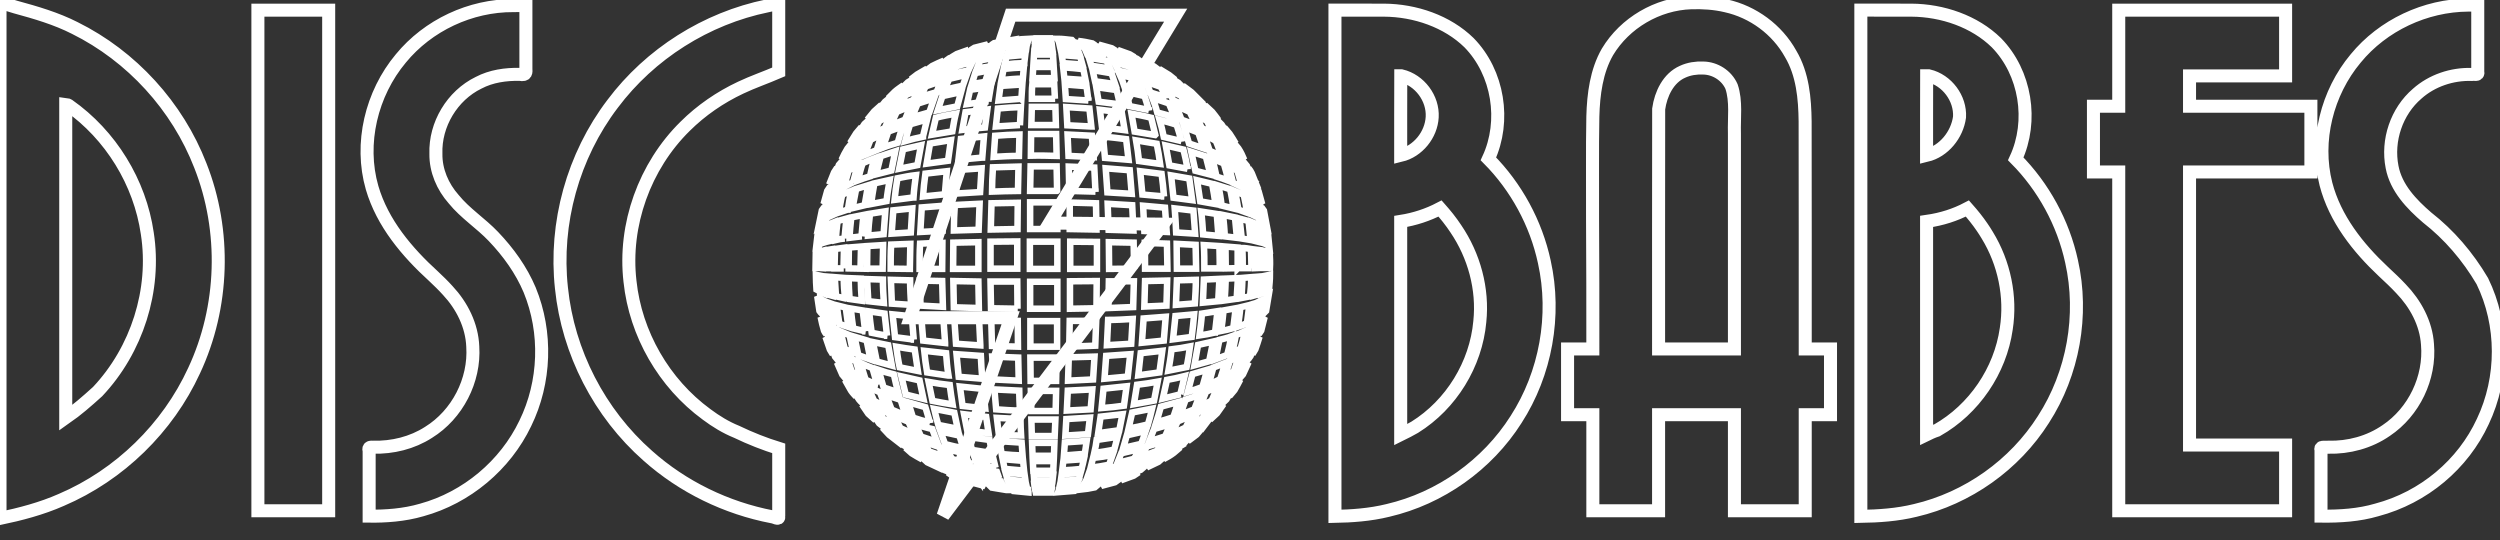 <svg id="text" width="384" height="83" viewBox="0 0 384 83" fill="none" xmlns="http://www.w3.org/2000/svg">

        <rect x="0" y="0" width="384" height="83" fill="#333333" stroke="none"/>

        <path d="M156.25 41.265H152.144V37.122L156.25 37.085V41.265ZM151.211 7.152L149.084 7.712L149.681 7.338L151.734 6.816L151.211 7.189V7.152ZM154.533 6.555L152.256 6.928L152.704 6.629L154.832 6.256C154.723 6.346 154.623 6.446 154.533 6.555ZM157.967 6.181L155.578 6.405L155.839 6.144C156.586 6.032 157.332 5.995 158.078 5.957L157.967 6.219V6.181ZM161.438 6.181C160.654 6.144 159.87 6.144 159.049 6.181L159.124 5.883H161.363L161.438 6.144V6.181ZM164.909 6.405C164.127 6.321 163.343 6.258 162.558 6.219L162.408 5.957C163.155 5.957 163.901 6.069 164.648 6.144L164.909 6.405ZM168.268 6.965C167.522 6.816 166.738 6.667 165.991 6.592C165.879 6.443 165.767 6.368 165.618 6.293C166.364 6.368 167.111 6.517 167.783 6.667L168.231 6.965H168.268ZM171.365 7.786L169.275 7.189L168.753 6.853L170.768 7.413L171.365 7.786ZM174.277 8.794C173.637 8.526 172.99 8.278 172.336 8.048L171.664 7.674L173.53 8.346L174.277 8.794ZM183.981 15.176C183.557 14.827 183.121 14.491 182.675 14.168L181.667 13.161L183.011 14.168L184.018 15.176H183.981ZM181.965 13.683C181.429 13.342 180.881 13.018 180.323 12.713C180.025 12.34 179.726 12.041 179.39 11.742C179.935 12.049 180.47 12.373 180.995 12.713L181.965 13.683ZM179.502 12.265C178.905 11.929 178.233 11.631 177.598 11.332L176.74 10.399L178.607 11.295L179.502 12.265ZM176.628 10.921C175.882 10.66 175.173 10.362 174.426 10.138C174.207 9.815 173.957 9.515 173.68 9.242L175.807 9.988L176.628 10.921ZM173.344 9.802C172.56 9.54 171.739 9.317 170.881 9.13C170.731 8.831 170.507 8.533 170.321 8.271C171.067 8.458 171.888 8.645 172.672 8.906L173.344 9.802ZM169.724 8.869L167.036 8.421L166.663 7.562L169.201 8.01L169.686 8.869H169.724ZM165.767 8.234L163.005 8.01L162.819 7.189C163.714 7.226 164.611 7.301 165.469 7.413L165.767 8.234ZM161.661 7.973H158.862C158.862 7.674 158.862 7.413 158.938 7.114H161.587L161.699 7.973H161.661ZM157.557 7.973L154.757 8.234L155.056 7.413C155.914 7.301 156.809 7.226 157.668 7.189L157.557 8.01V7.973ZM153.451 8.383L150.838 8.831C150.95 8.533 151.136 8.271 151.324 7.973L153.861 7.562L153.488 8.383H153.451ZM149.606 9.13C148.785 9.279 147.964 9.503 147.143 9.727L147.852 8.869L150.204 8.234L149.606 9.093V9.13ZM146.061 10.063L143.821 10.884L144.68 9.951L146.807 9.205L146.061 10.063ZM142.889 11.295C142.232 11.573 141.584 11.871 140.948 12.19L141.88 11.257C142.515 10.921 143.112 10.623 143.747 10.362L142.889 11.295ZM140.127 12.638C139.568 12.956 139.021 13.292 138.484 13.646C138.783 13.273 139.118 12.974 139.455 12.638L141.059 11.668L140.127 12.638ZM137.775 14.131L136.431 15.102C136.757 14.755 137.092 14.419 137.439 14.094C137.849 13.721 138.335 13.422 138.783 13.086L137.775 14.094V14.131ZM180.51 12.265C180.025 11.929 179.465 11.631 178.942 11.332L178.047 10.586L179.577 11.519L180.51 12.265ZM178.158 10.884L176.292 10.026C176.068 9.764 175.77 9.578 175.508 9.354C176.102 9.623 176.687 9.909 177.263 10.212L178.158 10.884ZM175.434 9.615L173.344 8.869C173.119 8.656 172.882 8.457 172.635 8.271C173.306 8.495 173.978 8.719 174.613 9.018L175.434 9.615ZM172.336 8.533L170.059 7.898L169.5 7.376C170.246 7.525 170.993 7.749 171.664 7.936L172.336 8.533ZM168.977 7.674L166.513 7.226L166.141 6.704L168.454 7.114C168.641 7.301 168.828 7.488 168.94 7.674H168.977ZM165.32 7.077L162.781 6.853C162.739 6.677 162.69 6.503 162.632 6.331L165.021 6.555L165.32 7.077ZM161.587 6.779H158.975L159.012 6.293H161.475L161.55 6.779H161.587ZM157.743 6.853C156.885 6.853 156.026 6.965 155.205 7.04L155.466 6.555C156.287 6.443 157.071 6.368 157.892 6.331L157.743 6.853ZM154.01 7.226L151.547 7.6L152.033 7.077L154.346 6.704L154.01 7.189V7.226ZM150.464 7.861C149.681 8.048 148.897 8.234 148.151 8.495L148.823 7.898C149.532 7.674 150.241 7.525 150.987 7.338L150.464 7.861ZM147.106 8.794L145.053 9.54C145.304 9.329 145.566 9.129 145.837 8.943C146.501 8.674 147.173 8.425 147.852 8.197L147.106 8.794ZM144.12 9.951L142.291 10.809L143.187 10.138C143.776 9.846 144.373 9.572 144.978 9.317C144.68 9.503 144.419 9.69 144.157 9.951H144.12ZM141.508 11.257L139.902 12.19L140.873 11.444L142.403 10.548L141.508 11.257ZM134.341 17.378L133.222 18.386L134.266 17.117L135.386 16.109C135.013 16.483 134.64 16.93 134.341 17.378ZM136.282 15.885C135.797 16.184 135.349 16.557 134.901 16.893L135.946 15.624C136.382 15.261 136.83 14.912 137.289 14.579C136.917 14.99 136.618 15.438 136.282 15.885ZM138.67 14.393L136.991 15.4L137.999 14.131L139.678 13.123C139.325 13.533 138.989 13.956 138.67 14.393ZM141.582 13.011C140.9 13.3 140.228 13.612 139.567 13.945C139.859 13.509 140.171 13.085 140.499 12.676L142.478 11.742C142.161 12.152 141.862 12.576 141.582 13.011ZM144.941 11.78L142.59 12.601C142.858 12.166 143.143 11.742 143.448 11.332L145.688 10.548L144.941 11.78ZM148.748 10.809C147.852 10.996 146.993 11.183 146.135 11.444L146.807 10.212C147.665 9.951 148.487 9.727 149.345 9.54L148.748 10.809ZM152.928 10.063L150.054 10.511C150.212 10.094 150.387 9.683 150.577 9.279C151.473 9.093 152.368 8.943 153.301 8.831L152.928 10.063ZM157.332 9.69C156.321 9.706 155.312 9.781 154.309 9.914L154.607 8.682L157.481 8.421L157.332 9.652V9.69ZM161.811 9.615H158.75L158.825 8.383H161.737L161.811 9.615ZM166.252 9.914L163.267 9.69L163.08 8.458L165.916 8.682L166.252 9.914ZM170.507 10.548C169.537 10.399 168.604 10.212 167.633 10.1L167.26 8.869L169.947 9.317L170.507 10.548ZM174.389 11.481L171.776 10.847L171.179 9.615C172.022 9.804 172.856 10.028 173.68 10.287L174.426 11.519L174.389 11.481ZM177.898 12.676C177.151 12.377 176.367 12.078 175.546 11.854C175.316 11.421 175.066 10.997 174.799 10.586L177.038 11.407C177.338 11.78 177.636 12.228 177.898 12.676ZM180.92 14.019C180.249 13.646 179.577 13.385 178.905 13.086C178.624 12.65 178.326 12.227 178.009 11.817L179.95 12.75C180.291 13.16 180.614 13.583 180.92 14.019ZM183.459 15.475L181.779 14.467L180.809 13.198L182.451 14.168L183.459 15.475ZM185.511 16.968L184.168 15.96L183.122 14.654L184.503 15.699C184.877 16.072 185.175 16.52 185.511 16.968ZM187.153 18.461L186.071 17.453L185.063 16.147L186.183 17.192C186.519 17.605 186.843 18.028 187.153 18.461ZM131.355 21.073L130.572 21.969L131.505 20.476L132.325 19.506L131.355 21.036V21.073ZM132.848 19.58L131.804 20.588C132.111 20.068 132.434 19.558 132.774 19.058L133.894 18.05C133.528 18.561 133.179 19.084 132.848 19.618V19.58ZM134.789 18.162L133.408 19.133L134.416 17.565C134.864 17.192 135.349 16.856 135.797 16.557C135.442 17.08 135.105 17.615 134.789 18.162ZM137.252 16.706C136.669 17.009 136.096 17.333 135.536 17.677L136.506 16.072C137.066 15.699 137.626 15.4 138.223 15.064C137.879 15.599 137.555 16.147 137.252 16.706ZM140.238 15.363C139.532 15.639 138.835 15.938 138.148 16.259L139.118 14.616L141.171 13.683L140.276 15.363H140.238ZM143.821 14.168C143 14.393 142.141 14.654 141.358 14.952L142.179 13.273C143 12.974 143.784 12.713 144.605 12.489C144.307 13.011 144.045 13.609 143.859 14.168H143.821ZM147.89 13.161C146.919 13.347 146.023 13.571 145.053 13.833L145.8 12.116L148.487 11.481L147.89 13.161ZM152.368 12.452C151.324 12.564 150.278 12.75 149.271 12.9L149.793 11.22C150.764 11.033 151.734 10.847 152.742 10.735L152.368 12.452ZM157.108 12.078C155.988 12.078 154.906 12.19 153.824 12.302L154.16 10.586C155.167 10.474 156.213 10.399 157.258 10.362L157.108 12.078ZM161.96 12.004H158.601L158.713 10.287H161.849L161.96 12.004ZM166.738 12.302L163.491 12.078L163.304 10.362C164.349 10.399 165.394 10.511 166.402 10.623L166.738 12.302ZM171.291 12.937C170.263 12.762 169.23 12.612 168.193 12.489L167.82 10.772L170.731 11.257L171.291 12.937ZM175.471 13.87L172.672 13.198C172.485 12.638 172.299 12.078 172.037 11.519C172.971 11.705 173.866 11.929 174.762 12.19L175.471 13.87ZM179.166 14.99L176.703 14.206C176.474 13.637 176.225 13.077 175.957 12.526L178.308 13.347L179.166 15.027V14.99ZM182.339 16.333L180.211 15.4C179.95 14.84 179.651 14.28 179.316 13.758L181.369 14.691C181.727 15.217 182.051 15.765 182.339 16.333ZM184.951 17.752C184.383 17.4 183.797 17.076 183.197 16.781L182.227 15.139C182.824 15.438 183.346 15.773 183.943 16.147L184.914 17.752H184.951ZM187.004 19.244C186.556 18.871 186.108 18.498 185.661 18.2L184.615 16.595L185.996 17.64L187.004 19.207V19.244ZM188.609 20.663C188.273 20.29 187.937 19.991 187.564 19.692L186.556 18.125C186.93 18.423 187.303 18.759 187.639 19.133L188.609 20.625V20.663ZM189.804 22.044L189.057 21.111L188.049 19.58L188.87 20.551C189.195 21.039 189.507 21.537 189.804 22.044ZM125.757 44.699C125.64 44.646 125.527 44.584 125.421 44.512C125.383 43.766 125.309 42.982 125.309 42.198L125.608 42.273L125.757 44.699ZM126.578 45.072L125.981 44.811C125.906 43.99 125.831 43.169 125.831 42.31L126.391 42.422L126.578 45.035V45.072ZM127.884 45.445L126.914 45.184L126.764 42.459L127.698 42.534C127.698 43.505 127.772 44.475 127.884 45.408V45.445ZM129.751 45.819C129.301 45.728 128.853 45.628 128.407 45.52L128.22 42.571L129.601 42.683C129.601 43.728 129.676 44.773 129.788 45.781L129.751 45.819ZM132.363 46.192L130.497 45.931C130.42 44.862 130.371 43.792 130.348 42.721L132.214 42.795C132.214 43.915 132.288 45.035 132.363 46.154V46.192ZM135.759 46.528L133.371 46.266L133.184 42.87L135.61 42.945C135.61 44.139 135.685 45.333 135.759 46.528ZM139.939 46.826L136.991 46.64L136.842 42.982L139.79 43.057C139.79 44.326 139.865 45.595 139.939 46.864V46.826ZM144.829 47.125L141.395 46.938C141.338 45.657 141.301 44.376 141.283 43.094L144.717 43.169L144.829 47.125ZM150.353 47.312L146.509 47.2L146.434 43.169L150.278 43.243L150.353 47.312ZM156.325 47.423L152.219 47.349L152.144 43.243H156.25L156.287 47.423H156.325ZM162.408 47.423H158.228V43.281H162.408V47.423ZM168.38 47.349L164.349 47.423V43.206L168.454 43.169L168.417 47.274L168.38 47.349ZM174.053 47.162L170.246 47.312L170.321 43.206H174.165L174.053 47.162ZM179.166 46.938L175.77 47.087L175.882 43.169L179.278 43.094L179.166 46.938ZM183.533 46.602L180.622 46.826L180.771 43.057L183.682 42.982C183.682 44.176 183.608 45.408 183.533 46.602ZM187.116 46.266L184.764 46.49L184.914 42.945L187.303 42.833L187.116 46.266ZM189.953 45.893L188.086 46.154C188.198 45.035 188.235 43.915 188.273 42.795L190.139 42.721L189.953 45.893ZM192.005 45.52L190.662 45.781C190.774 44.736 190.811 43.691 190.848 42.683L192.192 42.571C192.192 43.542 192.117 44.55 192.005 45.52ZM193.498 45.147L192.565 45.408L192.715 42.534L193.647 42.459L193.461 45.147H193.498ZM194.394 44.773L193.797 45.035C193.909 44.176 193.946 43.281 193.984 42.422L194.543 42.31C194.543 43.131 194.468 43.99 194.394 44.811V44.773ZM194.917 44.475C194.812 44.559 194.699 44.634 194.581 44.699L194.767 42.273L195.066 42.198C195.066 42.945 194.991 43.691 194.917 44.475ZM126.242 48.207C126.105 48.069 125.98 47.919 125.869 47.759L125.533 45.52C125.645 45.669 125.757 45.744 125.906 45.819C125.981 46.602 126.092 47.423 126.242 48.17V48.207ZM127.101 48.842L126.466 48.394L126.092 45.968L126.69 46.266L127.063 48.842H127.101ZM128.407 49.514L127.436 49.028L127.063 46.416L127.996 46.752L128.37 49.514H128.407ZM130.31 50.223C129.845 50.076 129.384 49.914 128.929 49.737C128.78 48.767 128.631 47.871 128.556 46.901L129.9 47.237L130.31 50.223ZM132.923 50.894L131.057 50.447C130.906 49.43 130.781 48.409 130.684 47.386L132.513 47.685L132.885 50.894H132.923ZM136.282 51.566C135.483 51.432 134.687 51.283 133.894 51.118C133.744 49.999 133.595 48.954 133.52 47.834L135.871 48.17L136.245 51.566H136.282ZM140.388 52.163C139.415 52.053 138.445 51.929 137.477 51.79L137.103 48.282L140.051 48.58L140.35 52.163H140.388ZM145.165 52.686L141.806 52.313L141.508 48.692L144.903 48.916L145.165 52.649V52.686ZM150.577 53.059C149.332 52.986 148.088 52.898 146.844 52.798L146.583 48.991L150.39 49.178L150.577 53.022V53.059ZM156.362 53.246L152.368 53.134L152.256 49.215L156.325 49.29L156.362 53.246ZM162.333 53.246H158.266V49.327H162.371V53.246H162.333ZM168.231 53.096L164.237 53.246L164.311 49.29C165.655 49.29 166.999 49.29 168.38 49.215L168.231 53.096ZM173.755 52.798L170.022 53.022L170.209 49.14C171.477 49.14 172.746 49.066 173.978 48.991L173.755 52.798ZM178.756 52.313L175.397 52.649L175.658 48.916L179.054 48.655L178.756 52.313ZM183.048 51.753L180.174 52.126L180.547 48.543L183.421 48.282C183.32 49.441 183.196 50.599 183.048 51.753ZM186.593 51.081C185.847 51.268 185.026 51.417 184.242 51.529C184.391 50.409 184.541 49.29 184.615 48.17L187.004 47.797L186.631 51.081H186.593ZM189.393 50.409C188.795 50.559 188.198 50.745 187.564 50.857C187.713 49.812 187.863 48.73 187.937 47.685L189.804 47.349L189.43 50.409H189.393ZM191.483 49.663C191.035 49.887 190.587 50.036 190.139 50.185C190.288 49.178 190.438 48.207 190.513 47.2L191.894 46.864L191.52 49.7L191.483 49.663ZM192.976 48.991C192.64 49.178 192.341 49.364 192.005 49.476C192.155 48.543 192.304 47.61 192.378 46.714C192.752 46.602 193.05 46.528 193.349 46.378L192.976 48.991ZM193.909 48.356L193.312 48.804L193.685 46.266L194.282 45.931L193.909 48.356ZM194.468 47.759L194.096 48.133C194.282 47.386 194.394 46.602 194.468 45.819L194.842 45.52L194.468 47.759ZM195.066 41.116H194.767L194.73 38.727L195.028 38.839C195.066 39.586 195.103 40.369 195.066 41.116ZM194.581 41.153H194.021L193.946 38.541L194.506 38.653L194.581 41.153ZM193.647 41.153L192.752 41.19C192.752 40.22 192.752 39.25 192.677 38.317L193.61 38.428L193.647 41.19V41.153ZM192.229 41.19H190.885C190.885 40.183 190.885 39.138 190.811 38.093C191.259 38.093 191.706 38.167 192.155 38.242L192.229 41.228V41.19ZM190.139 41.19L188.273 41.228L188.235 37.869L190.102 38.018V41.228L190.139 41.19ZM187.303 41.228H184.989C184.989 40.071 184.989 38.839 184.914 37.645L187.303 37.794C187.303 38.914 187.377 40.108 187.34 41.228H187.303ZM183.72 41.265H180.771L180.734 37.458L183.645 37.608L183.72 41.265ZM179.316 41.265H175.882L175.845 37.309L179.241 37.421L179.316 41.265ZM174.202 41.265L170.358 41.302L170.321 37.197L174.127 37.272L174.202 41.302V41.265ZM168.492 41.302H164.386V37.122L168.492 37.16V41.302ZM162.408 41.302H158.19V37.122H162.408V41.302ZM150.278 41.302H146.397L146.434 37.272L150.278 37.197V41.302ZM144.68 41.302H141.246C141.246 39.996 141.246 38.69 141.32 37.421C142.44 37.346 143.598 37.346 144.754 37.309L144.717 41.302H144.68ZM139.753 41.302L136.805 41.265C136.805 40.033 136.805 38.802 136.879 37.57L139.828 37.458L139.753 41.265V41.302ZM135.573 41.265H133.184L133.222 37.794L135.647 37.645L135.573 41.265ZM132.214 41.265L130.348 41.228L130.385 38.018L132.251 37.869L132.176 41.228L132.214 41.265ZM129.601 41.228H128.183L128.258 38.242L129.639 38.055L129.564 41.228H129.601ZM127.661 41.19H126.764C126.764 40.257 126.764 39.324 126.84 38.428L127.772 38.279L127.698 41.19H127.661ZM126.391 41.19L125.794 41.153C125.794 40.332 125.794 39.474 125.869 38.653L126.429 38.503C126.391 39.386 126.379 40.27 126.391 41.153V41.19ZM125.608 41.153H125.271L125.309 38.839L125.682 38.69C125.608 39.511 125.608 40.332 125.608 41.153ZM194.954 37.794C194.861 37.711 194.761 37.636 194.656 37.57L194.357 35.181L194.73 35.555L194.954 37.794ZM194.431 37.495L193.872 37.272L193.573 34.659L194.17 35.032L194.431 37.495ZM193.498 37.197L192.603 36.973L192.304 34.136L193.237 34.51L193.498 37.197ZM192.08 36.861L190.736 36.637L190.401 33.577L191.782 33.95L192.08 36.861ZM189.99 36.525C189.369 36.443 188.746 36.368 188.124 36.301C188.086 35.181 187.974 34.136 187.863 33.017L189.692 33.39L189.99 36.525ZM187.153 36.227C186.371 36.145 185.587 36.07 184.802 36.003C184.727 34.846 184.652 33.651 184.503 32.494L186.892 32.867L187.153 36.227ZM183.571 35.891L180.659 35.704C180.606 34.471 180.531 33.239 180.435 32.009L183.309 32.345L183.571 35.891ZM179.204 35.629L175.77 35.48L175.583 31.598L178.942 31.897L179.204 35.629ZM174.09 35.405L170.284 35.293L170.134 31.3L173.904 31.524L174.09 35.405ZM168.417 35.256L164.311 35.181V31.113L168.343 31.225L168.417 35.219V35.256ZM162.408 35.181H158.228V31.076H162.371L162.408 35.144V35.181ZM156.287 35.181L152.182 35.256L152.294 31.225L156.325 31.151L156.287 35.181ZM150.315 35.293L146.509 35.405C146.509 34.099 146.583 32.793 146.658 31.486L150.464 31.3C150.404 32.631 150.354 33.962 150.315 35.293ZM144.791 35.443L141.358 35.629L141.582 31.86L144.978 31.598L144.791 35.443ZM139.902 35.704L136.954 35.891L137.215 32.308L140.127 32.009L139.902 35.704ZM135.722 35.965L133.334 36.189C133.408 35.069 133.483 33.95 133.632 32.83L135.984 32.457L135.722 35.965ZM132.363 36.301L130.497 36.525C130.534 35.48 130.646 34.435 130.758 33.39L132.625 33.017L132.325 36.301H132.363ZM129.751 36.637C129.285 36.672 128.823 36.747 128.37 36.861C128.444 35.891 128.519 34.92 128.668 33.95L130.012 33.577L129.713 36.637H129.751ZM127.81 36.936L126.877 37.16L127.175 34.51L128.108 34.136L127.81 36.936ZM126.541 37.272C126.317 37.346 126.13 37.383 125.943 37.495L126.205 35.032L126.802 34.659L126.541 37.272ZM125.72 37.57L125.383 37.757L125.645 35.517L126.018 35.144C125.869 35.965 125.794 36.786 125.72 37.57ZM126.877 30.777L126.503 31.337L127.063 29.322L127.511 28.65L126.877 30.777ZM127.772 29.919L127.101 30.516C127.324 29.77 127.511 29.023 127.772 28.314L128.444 27.605C128.183 28.351 127.959 29.135 127.772 29.919ZM129.116 28.986C128.78 29.172 128.444 29.359 128.145 29.62L128.817 27.269L129.825 26.523L129.116 28.986ZM131.019 28.015L129.676 28.687C129.875 27.847 130.099 27.013 130.348 26.187C130.798 25.919 131.258 25.67 131.729 25.44L131.019 28.053V28.015ZM133.632 27.082C133.004 27.275 132.381 27.486 131.766 27.717C131.99 26.821 132.214 25.925 132.513 25.067C133.101 24.798 133.699 24.549 134.304 24.32C134.043 25.216 133.819 26.187 133.632 27.082ZM136.917 26.187L134.565 26.784L135.275 23.985L137.514 23.238L136.917 26.187ZM140.91 25.365L138.111 25.925L138.708 22.939L141.47 22.305L140.91 25.365ZM145.612 24.694L142.329 25.142L142.851 22.044L146.061 21.521L145.612 24.694ZM150.838 24.209L147.218 24.544L147.591 21.335L151.136 20.961L150.875 24.209H150.838ZM156.511 23.947C155.205 23.947 153.898 24.022 152.629 24.096L152.854 20.849C154.123 20.737 155.354 20.7 156.586 20.663L156.511 23.947ZM162.296 23.947C160.952 23.91 159.647 23.872 158.34 23.91L158.378 20.588H162.221L162.296 23.947ZM167.969 24.134L164.125 23.947L163.976 20.663L167.708 20.849L167.969 24.134ZM173.344 24.544L169.724 24.246L169.425 20.999C170.619 21.073 171.776 21.223 172.971 21.372L173.344 24.544ZM178.196 25.179L174.948 24.731C174.836 23.669 174.687 22.61 174.501 21.558L177.673 22.081C177.898 23.126 178.047 24.134 178.196 25.179ZM182.413 25.925L179.614 25.403L179.054 22.342L181.779 22.977C182.026 23.964 182.238 24.96 182.413 25.963V25.925ZM185.922 26.821L183.608 26.224L182.973 23.313L185.212 24.022L185.922 26.821ZM188.684 27.754C188.081 27.524 187.471 27.312 186.854 27.12C186.668 26.187 186.444 25.253 186.183 24.358L187.974 25.104C188.236 25.981 188.472 26.864 188.684 27.754ZM190.774 28.724L189.393 28.09C189.196 27.209 188.959 26.337 188.684 25.477L190.064 26.224L190.774 28.724ZM192.266 29.658C191.954 29.43 191.63 29.218 191.296 29.023C191.084 28.208 190.847 27.399 190.587 26.597C190.96 26.821 191.259 27.082 191.595 27.344L192.266 29.658ZM193.275 30.553L192.64 29.956L191.968 27.68L192.603 28.389C192.864 29.098 193.05 29.807 193.275 30.553ZM193.872 31.374L193.498 30.815C193.312 30.068 193.125 29.396 192.864 28.687L193.312 29.359L193.872 31.374ZM126.168 34.099L125.794 34.472L126.242 32.308L126.615 31.785C126.466 32.532 126.28 33.315 126.168 34.099ZM126.989 33.465L126.391 33.875L126.84 31.524L127.511 30.964C127.287 31.785 127.138 32.606 126.989 33.427V33.465ZM128.332 32.83L127.362 33.278L127.847 30.74L128.817 30.18C128.617 31.056 128.454 31.94 128.332 32.83ZM130.198 32.196L128.854 32.643C129.004 31.71 129.153 30.777 129.377 29.882L130.758 29.322C130.534 30.255 130.385 31.188 130.235 32.196H130.198ZM132.811 31.524L130.944 31.972L131.505 29.023L133.334 28.463L132.811 31.524ZM136.17 30.889L133.819 31.337C133.931 30.255 134.117 29.21 134.304 28.165L136.656 27.642C136.468 28.724 136.282 29.807 136.17 30.889ZM140.276 30.329L137.402 30.703C137.514 29.583 137.663 28.463 137.849 27.381C138.783 27.194 139.716 27.008 140.686 26.896C140.537 28.015 140.388 29.172 140.313 30.329H140.276ZM145.128 29.844L141.769 30.18C141.843 29.023 141.992 27.829 142.141 26.672L145.426 26.299L145.128 29.844ZM150.539 29.508L146.807 29.732C146.844 28.538 146.956 27.306 147.068 26.112L150.764 25.851C150.677 27.069 150.603 28.288 150.539 29.508ZM156.362 29.322C155.018 29.322 153.675 29.396 152.368 29.434C152.368 28.202 152.443 26.97 152.517 25.701L156.437 25.589L156.362 29.322ZM162.333 29.322H158.228L158.303 25.552H162.296L162.371 29.284L162.333 29.322ZM168.268 29.434L164.237 29.322L164.162 25.589L168.082 25.739L168.268 29.471V29.434ZM173.829 29.77L170.096 29.546L169.835 25.851L173.53 26.149L173.829 29.77ZM178.83 30.18L175.471 29.882L175.136 26.299L178.419 26.709C178.569 27.866 178.718 29.023 178.793 30.18H178.83ZM183.122 30.74C182.166 30.602 181.209 30.478 180.249 30.367L179.875 26.933L182.675 27.418L183.122 30.74ZM186.668 31.337L184.354 30.927L183.869 27.68L186.183 28.239C186.37 29.247 186.556 30.292 186.668 31.337ZM189.467 32.009C188.861 31.846 188.252 31.696 187.639 31.561C187.526 30.516 187.34 29.508 187.153 28.501L188.944 29.06C189.169 30.031 189.318 31.038 189.467 32.009ZM191.557 32.681L190.214 32.196C190.064 31.246 189.891 30.3 189.692 29.359L191.035 29.919C191.259 30.852 191.408 31.785 191.557 32.681ZM193.05 33.315L192.117 32.867L191.595 30.218L192.528 30.777L193.05 33.315ZM193.984 33.913L193.386 33.539L192.901 31.038L193.536 31.598C193.685 32.345 193.872 33.129 193.984 33.913ZM194.543 34.51L194.17 34.136L193.759 31.822L194.133 32.345L194.543 34.51ZM192.976 28.463C192.864 28.202 192.715 27.978 192.528 27.754C192.298 27.113 192.048 26.478 191.782 25.851C191.968 26.075 192.155 26.336 192.266 26.597L193.013 28.463H192.976ZM192.304 27.418L191.595 26.672C191.371 25.963 191.073 25.291 190.811 24.619L191.52 25.477L192.266 27.418H192.304ZM191.222 26.299L190.251 25.515L189.393 23.35C189.766 23.611 190.064 23.91 190.401 24.209L191.222 26.299ZM189.729 25.142L188.348 24.32L187.489 22.044C187.95 22.323 188.398 22.622 188.833 22.939C189.169 23.686 189.43 24.395 189.692 25.142H189.729ZM187.602 23.947L185.81 23.163L184.989 20.737C185.586 21.036 186.183 21.297 186.743 21.633C187.079 22.38 187.34 23.163 187.602 23.947ZM184.877 22.79L182.637 22.044L181.891 19.506L184.055 20.364L184.877 22.79ZM181.48 21.67L178.756 21.036C178.569 20.14 178.382 19.282 178.121 18.423C178.979 18.647 179.875 18.871 180.734 19.17C181.005 20.009 181.254 20.855 181.48 21.708V21.67ZM177.412 20.737L174.277 20.215L173.792 17.453C174.799 17.64 175.807 17.826 176.815 18.087L177.449 20.7L177.412 20.737ZM172.746 19.991C171.627 19.842 170.433 19.692 169.275 19.618L168.94 16.856L172.299 17.266L172.746 19.991ZM167.596 19.431L163.939 19.244L163.789 16.445L167.335 16.669L167.633 19.431H167.596ZM162.184 19.207H158.415L158.489 16.408H162.11L162.184 19.207ZM156.66 19.207L152.965 19.431L153.264 16.669C154.421 16.557 155.616 16.483 156.809 16.445L156.66 19.244V19.207ZM151.286 19.58C150.166 19.655 148.972 19.804 147.815 19.954L148.3 17.229L151.659 16.819L151.286 19.58ZM146.284 20.178L143.15 20.7L143.747 18.087C144.754 17.826 145.762 17.64 146.807 17.453C146.583 18.349 146.434 19.282 146.284 20.178ZM141.769 20.999C140.836 21.185 139.939 21.409 139.044 21.67C139.268 20.812 139.492 19.954 139.79 19.095L142.403 18.349L141.769 20.961V20.999ZM137.887 21.932C137.14 22.156 136.357 22.38 135.61 22.678L136.431 20.215L138.67 19.394C138.372 20.215 138.111 21.073 137.887 21.932ZM134.677 23.051L132.848 23.798C133.111 23.018 133.397 22.246 133.706 21.484C134.266 21.185 134.864 20.887 135.498 20.625C135.199 21.409 134.901 22.23 134.677 23.014V23.051ZM132.102 24.171L130.721 24.992L131.579 22.79L132.96 21.894L132.102 24.209V24.171ZM130.161 25.365L129.191 26.187C129.414 25.44 129.713 24.768 130.012 24.096L131.019 23.201L130.161 25.365ZM128.78 26.523L128.108 27.269L128.854 25.328C129.091 25.043 129.339 24.769 129.601 24.507L128.78 26.523ZM127.847 27.642L127.362 28.351L128.108 26.485L128.593 25.739L127.847 27.605V27.642ZM191.11 24.544C190.885 24.246 190.662 23.947 190.364 23.649C190.102 23.051 189.804 22.454 189.467 21.894L190.214 22.79C190.587 23.35 190.848 23.91 191.11 24.544ZM189.99 23.238L188.983 22.342L188.012 20.476C188.385 20.775 188.758 21.111 189.057 21.447C189.386 22.034 189.698 22.631 189.99 23.238ZM188.423 21.894C187.974 21.596 187.526 21.26 187.042 20.999L186.108 19.02C186.556 19.356 187.042 19.655 187.452 20.028C187.825 20.625 188.124 21.26 188.423 21.894ZM186.332 20.551C185.772 20.215 185.175 19.916 184.578 19.655C184.29 18.973 183.978 18.301 183.645 17.64L185.399 18.573L186.332 20.551ZM183.645 19.244C182.936 18.909 182.227 18.647 181.48 18.386C181.219 17.64 180.92 16.968 180.622 16.296C181.369 16.557 182.04 16.856 182.75 17.192C183.085 17.863 183.384 18.535 183.645 19.244ZM180.36 18.013C179.497 17.74 178.625 17.491 177.748 17.266C177.561 16.52 177.3 15.773 177.038 15.102C177.898 15.325 178.718 15.587 179.539 15.885C179.838 16.595 180.137 17.304 180.36 18.013ZM176.479 16.893L173.493 16.296C173.344 15.55 173.12 14.803 172.934 14.094L175.807 14.766L176.479 16.93V16.893ZM172.037 16.035L168.753 15.624L168.38 13.385L171.515 13.833L172.037 16.072V16.035ZM167.185 15.438L163.714 15.214L163.565 12.974L166.887 13.236L167.185 15.475V15.438ZM162.072 15.176H158.489C158.489 14.43 158.489 13.683 158.564 12.937H161.923L162.035 15.176H162.072ZM156.847 15.176L153.376 15.438L153.675 13.198L157.034 12.974L156.885 15.214L156.847 15.176ZM151.808 15.55L148.524 15.997L149.009 13.795L152.182 13.347L151.808 15.587V15.55ZM147.031 16.333L144.045 16.93L144.754 14.766L147.628 14.131L147.031 16.333ZM142.739 17.266L140.127 18.013C140.378 17.308 140.652 16.611 140.948 15.923L143.485 15.102L142.739 17.266ZM139.007 18.386L136.805 19.244L137.738 17.192L139.865 16.296L139.007 18.386ZM135.909 19.655L134.117 20.551L135.05 18.61C135.619 18.258 136.204 17.934 136.805 17.64L135.909 19.655ZM133.371 20.999L131.99 21.932C132.288 21.26 132.624 20.663 132.96 20.028C133.408 19.655 133.856 19.356 134.341 19.058C133.968 19.692 133.669 20.327 133.371 20.999ZM131.43 22.342L130.423 23.275L131.355 21.447L132.363 20.439C131.99 21.073 131.691 21.67 131.393 22.305L131.43 22.342ZM130.012 23.686L129.265 24.544C129.526 23.947 129.825 23.387 130.161 22.828L130.907 21.894L130.012 23.686ZM192.826 53.656L192.378 54.403L193.05 52.35L193.461 51.716C193.268 52.368 193.056 53.016 192.826 53.656ZM192.08 54.701C191.898 54.996 191.671 55.26 191.408 55.485C191.706 54.739 191.931 54.03 192.155 53.321L192.826 52.649C192.603 53.358 192.378 54.03 192.08 54.701ZM191.035 55.858C190.725 56.148 190.401 56.422 190.064 56.679L190.811 54.365C191.184 54.142 191.483 53.88 191.782 53.619L191.035 55.858ZM189.505 57.053L188.124 57.874L188.907 55.411C189.393 55.187 189.841 54.963 190.288 54.664C190.027 55.485 189.804 56.269 189.505 57.053ZM187.414 58.247C186.817 58.546 186.221 58.844 185.623 59.068C185.897 58.205 186.145 57.333 186.37 56.456L188.198 55.746C187.937 56.605 187.713 57.426 187.414 58.247ZM184.69 59.441C183.943 59.74 183.197 59.964 182.451 60.188L183.16 57.463L185.436 56.791L184.69 59.441ZM181.331 60.561L178.607 61.233L179.241 58.359C180.137 58.21 181.07 57.986 181.965 57.762L181.294 60.561H181.331ZM177.263 61.532L174.165 62.091L174.65 59.105C175.695 58.994 176.778 58.807 177.823 58.62L177.263 61.532ZM172.635 62.315C171.515 62.465 170.321 62.614 169.201 62.688L169.5 59.703L173.045 59.33L172.635 62.315ZM167.522 62.875L163.864 63.062L164.013 60.001L167.783 59.815C167.705 60.836 167.618 61.856 167.522 62.875ZM162.147 63.136H158.415L158.34 60.039H162.221L162.147 63.136ZM156.66 63.062C155.428 63.062 154.197 62.95 153.003 62.875C152.906 61.856 152.819 60.836 152.742 59.815L156.548 60.001C156.548 61.046 156.623 62.054 156.66 63.062ZM151.324 62.726L147.852 62.353L147.442 59.367L151.024 59.74L151.324 62.726ZM146.322 62.129C145.277 61.979 144.231 61.755 143.224 61.569L142.627 58.658C143.71 58.844 144.791 59.031 145.874 59.143C145.986 60.151 146.172 61.158 146.322 62.129ZM141.843 61.27L139.118 60.598L138.447 57.799L141.246 58.434L141.843 61.27ZM137.961 60.263L135.722 59.516C135.449 58.627 135.199 57.731 134.976 56.829C135.722 57.09 136.506 57.314 137.289 57.501C137.477 58.434 137.738 59.367 137.961 60.263ZM134.789 59.143L132.96 58.322C132.687 57.483 132.438 56.637 132.214 55.784C132.803 56.052 133.4 56.301 134.005 56.53L134.752 59.143H134.789ZM132.214 57.949L130.833 57.09C130.561 56.314 130.311 55.53 130.086 54.739L131.467 55.485L132.214 57.949ZM130.31 56.717C129.961 56.46 129.625 56.186 129.303 55.896C129.004 55.149 128.78 54.403 128.556 53.656C128.867 53.922 129.191 54.171 129.526 54.403L130.273 56.717H130.31ZM128.892 55.56L128.258 54.776L127.549 52.686L128.22 53.358L128.967 55.56H128.892ZM127.922 54.44L127.473 53.694L126.802 51.753L127.25 52.387L127.922 54.44ZM193.722 50.782L193.349 51.342L193.872 49.14L194.245 48.692L193.722 50.782ZM193.125 51.641L192.454 52.238L193.05 49.887C193.261 49.726 193.46 49.551 193.647 49.364L193.125 51.604V51.641ZM192.117 52.537C191.806 52.778 191.482 53.002 191.147 53.209L191.744 50.633L192.677 50.111C192.528 50.932 192.304 51.753 192.117 52.537ZM190.624 53.507C190.176 53.768 189.692 53.992 189.244 54.179C189.467 53.283 189.692 52.35 189.841 51.454C190.308 51.285 190.768 51.098 191.222 50.894C191.035 51.79 190.848 52.649 190.587 53.507H190.624ZM188.497 54.515L186.705 55.187L187.303 52.201C187.9 52.051 188.534 51.902 189.132 51.678C188.944 52.649 188.758 53.544 188.497 54.515ZM185.735 55.485L183.459 56.12L184.018 52.984L186.332 52.462L185.735 55.448V55.485ZM182.264 56.381L179.465 56.941C179.651 55.858 179.838 54.776 179.95 53.656C180.92 53.544 181.853 53.395 182.787 53.209C182.637 54.291 182.488 55.336 182.264 56.381ZM178.084 57.202L174.837 57.65L175.21 54.254L178.532 53.88L178.084 57.202ZM173.232 57.837L169.649 58.172L169.91 54.664L173.605 54.403L173.232 57.837ZM167.894 58.284L164.051 58.471L164.162 54.888L168.119 54.776L167.894 58.284ZM162.221 58.508H158.303L158.266 54.925H162.296L162.221 58.508ZM156.474 58.471L152.629 58.284L152.405 54.776L156.399 54.925L156.474 58.471ZM150.875 58.172L147.255 57.874L146.919 54.403L150.652 54.664C150.689 55.858 150.801 57.016 150.875 58.172ZM145.65 57.687L142.403 57.202C142.217 56.082 142.067 55 141.955 53.88L145.314 54.254C145.389 55.373 145.501 56.53 145.688 57.687H145.65ZM140.985 56.978L138.186 56.418C137.961 55.373 137.812 54.291 137.663 53.246C138.596 53.395 139.529 53.582 140.499 53.694L140.985 56.978ZM136.991 56.157L134.677 55.523L134.08 52.537L136.431 53.022L136.991 56.157ZM133.706 55.224L131.841 54.552L131.244 51.716L133.109 52.275L133.706 55.224ZM131.094 54.254L129.751 53.582C129.526 52.686 129.303 51.828 129.153 50.932L130.497 51.492C130.684 52.387 130.87 53.358 131.132 54.254H131.094ZM129.228 53.246C128.854 53.059 128.519 52.835 128.22 52.611L127.623 50.148L128.593 50.67L129.191 53.283L129.228 53.246ZM127.847 52.313C127.623 52.114 127.411 51.902 127.212 51.678C126.989 50.932 126.84 50.185 126.652 49.402C126.84 49.588 127.026 49.775 127.287 49.924L127.847 52.313ZM126.951 51.38C126.802 51.193 126.652 51.006 126.578 50.82C126.354 50.111 126.205 49.401 126.055 48.692C126.168 48.879 126.28 49.066 126.429 49.178L126.951 51.417V51.38ZM130.124 58.434L129.377 57.538L128.556 55.672C128.78 55.97 129.004 56.232 129.303 56.493C129.526 57.165 129.825 57.799 130.124 58.434ZM131.616 59.777L130.534 58.844L129.676 56.904C129.998 57.193 130.335 57.467 130.684 57.725L131.579 59.777H131.616ZM133.52 61.158C133.047 60.866 132.586 60.555 132.139 60.225C131.804 59.516 131.505 58.844 131.244 58.135C131.692 58.44 132.152 58.727 132.625 58.994C132.885 59.73 133.183 60.453 133.52 61.158ZM136.021 62.502L134.266 61.569C133.93 60.864 133.631 60.141 133.371 59.404C133.931 59.703 134.528 60.001 135.162 60.263L136.021 62.502ZM139.118 63.771C138.372 63.51 137.663 63.248 136.954 62.913L136.096 60.673L138.335 61.42C138.572 62.211 138.834 62.995 139.118 63.771ZM142.851 64.891C141.992 64.704 141.097 64.443 140.238 64.144L139.492 61.793L142.141 62.539L142.851 64.928V64.891ZM147.106 65.861L144.12 65.264C143.888 64.448 143.676 63.627 143.485 62.8L146.583 63.398L147.106 65.861ZM151.845 66.533L148.562 66.122L148.076 63.622L151.473 64.032L151.845 66.533ZM156.847 66.906C155.727 66.906 154.57 66.794 153.414 66.682L153.115 64.181L156.735 64.368C156.735 65.227 156.809 66.085 156.847 66.906ZM161.998 66.981H158.489L158.415 64.443H162.11L161.998 66.981ZM167.111 66.682L163.64 66.906L163.789 64.368L167.41 64.144L167.111 66.682ZM171.925 66.085L168.678 66.533L169.052 63.995L172.411 63.622L171.925 66.085ZM176.329 65.189C175.342 65.436 174.346 65.648 173.344 65.824L173.904 63.36L176.964 62.763C176.773 63.577 176.562 64.386 176.329 65.189ZM180.174 64.107C179.316 64.405 178.457 64.629 177.598 64.853C177.856 64.063 178.092 63.267 178.308 62.465L180.958 61.755C180.732 62.546 180.483 63.33 180.211 64.107H180.174ZM183.459 62.875L181.294 63.734L182.115 61.382C182.861 61.158 183.608 60.897 184.317 60.598L183.459 62.838V62.875ZM186.108 61.532C185.535 61.851 184.949 62.15 184.354 62.427L185.25 60.188L187.004 59.367C186.729 60.098 186.43 60.82 186.108 61.532ZM188.198 60.151L186.854 61.084L187.751 58.956L189.094 58.098C188.817 58.791 188.519 59.476 188.198 60.151ZM189.766 58.807C189.443 59.12 189.107 59.419 188.758 59.703L189.654 57.687C190.027 57.426 190.325 57.127 190.662 56.829C190.384 57.497 190.085 58.157 189.766 58.807ZM190.923 57.501L190.176 58.359C190.482 57.733 190.768 57.099 191.035 56.456L191.782 55.635L190.923 57.501ZM131.505 60.934C131.244 60.636 130.944 60.337 130.721 60.001L129.788 58.359C130.024 58.668 130.273 58.967 130.534 59.255L131.505 60.934ZM132.997 62.39C132.624 62.054 132.251 61.755 131.953 61.382C131.579 60.86 131.281 60.263 130.982 59.703L132.027 60.636L132.997 62.39ZM134.938 63.883C134.464 63.553 134.004 63.204 133.557 62.838C133.222 62.278 132.885 61.718 132.587 61.084C133.034 61.426 133.494 61.749 133.968 62.054C134.266 62.688 134.603 63.286 134.938 63.846V63.883ZM137.402 65.301L135.685 64.331C135.312 63.734 135.013 63.136 134.677 62.502C135.275 62.875 135.871 63.174 136.468 63.472L137.402 65.301ZM140.388 66.645C139.678 66.383 138.969 66.085 138.298 65.749L137.365 63.883L139.529 64.779L140.388 66.645ZM143.933 67.876L141.47 67.055L140.611 65.152C141.47 65.45 142.329 65.712 143.187 65.898L143.933 67.876ZM147.964 68.847C147.031 68.66 146.098 68.474 145.165 68.212L144.456 66.272L147.367 66.906L147.964 68.847ZM152.368 69.593L149.308 69.108L148.785 67.13L151.995 67.578L152.368 69.593ZM157.071 69.966C155.988 69.929 154.944 69.855 153.861 69.743L153.525 67.764L156.922 67.988L157.071 69.966ZM161.886 70.004H158.601L158.527 68.026H161.96L161.886 70.004ZM166.626 69.705L163.416 69.966L163.565 67.951L166.924 67.727C166.835 68.388 166.736 69.047 166.626 69.705ZM171.142 69.071C170.134 69.257 169.126 69.444 168.082 69.556C168.231 68.884 168.38 68.212 168.454 67.578L171.664 67.093L171.142 69.071ZM175.285 68.175L172.523 68.81L173.083 66.869L175.994 66.197C175.778 66.864 175.542 67.523 175.285 68.175ZM178.979 67.018L176.517 67.802L177.263 65.898C178.116 65.662 178.962 65.4 179.8 65.115L178.979 66.981V67.018ZM182.115 65.674C181.428 66.008 180.732 66.32 180.025 66.608L180.883 64.741L183.048 63.808L182.115 65.674ZM184.727 64.256C184.158 64.608 183.574 64.932 182.973 65.227C183.346 64.629 183.645 64.032 183.943 63.36C184.54 63.071 185.125 62.76 185.698 62.427C185.362 63.062 185.063 63.659 184.69 64.256H184.727ZM186.78 62.763L185.399 63.808C185.756 63.223 186.092 62.625 186.407 62.017L187.751 61.046L186.78 62.8V62.763ZM188.385 61.345C188.05 61.682 187.701 62.005 187.34 62.315C187.713 61.755 188.012 61.196 188.311 60.598L189.355 59.628C189.05 60.211 188.726 60.783 188.385 61.345ZM189.616 59.927C189.367 60.247 189.105 60.558 188.833 60.86C189.16 60.322 189.472 59.774 189.766 59.218L190.513 58.284C190.23 58.84 189.931 59.388 189.616 59.927ZM183.794 66.757L182.451 67.764L183.459 66.608C183.918 66.275 184.367 65.926 184.802 65.562L183.794 66.757ZM181.741 68.25L180.137 69.22L181.107 68.1L182.75 67.093L181.741 68.212V68.25ZM179.316 69.668C178.678 69.987 178.031 70.286 177.375 70.564L178.27 69.444C178.942 69.183 179.614 68.847 180.249 68.511C179.95 68.884 179.651 69.295 179.316 69.631V69.668ZM176.442 70.974L174.239 71.795C174.538 71.422 174.799 71.049 174.986 70.676C175.771 70.441 176.543 70.167 177.3 69.855L176.442 70.974ZM173.195 72.094L170.731 72.766C170.955 72.392 171.179 72.057 171.328 71.683C172.186 71.497 173.045 71.31 173.904 71.049C173.68 71.422 173.456 71.795 173.157 72.131L173.195 72.094ZM169.574 73.027L166.962 73.475L167.335 72.43C168.268 72.318 169.201 72.131 170.096 71.945L169.574 73.027ZM165.692 73.662L162.931 73.885L163.08 72.84C164.051 72.803 165.021 72.691 165.991 72.579L165.692 73.662ZM161.624 73.923H158.862L158.788 72.915H161.774L161.661 73.923H161.624ZM157.518 73.923L154.757 73.662L154.458 72.617L157.369 72.84L157.518 73.885V73.923ZM153.525 73.512C152.638 73.388 151.754 73.239 150.875 73.064L150.353 71.982C151.286 72.169 152.219 72.355 153.115 72.467L153.488 73.512H153.525ZM149.681 72.803C148.86 72.617 148.039 72.43 147.255 72.169L146.509 71.086L149.121 71.721L149.681 72.84V72.803ZM146.172 71.833L143.933 71.049L143.112 69.929L145.426 70.75L146.172 71.833ZM143 70.638L141.097 69.705C140.723 69.332 140.425 68.959 140.127 68.586C140.798 68.959 141.47 69.22 142.104 69.519L143 70.638ZM140.276 69.257L138.633 68.287L137.626 67.167L139.305 68.138L140.276 69.257ZM137.924 67.839L136.58 66.794L135.536 65.674L136.917 66.682L137.924 67.802V67.839ZM186.93 63.472L185.847 64.48C186.199 64.019 186.534 63.546 186.854 63.062L187.937 62.054L186.93 63.472ZM185.287 64.965L183.943 66.01C184.317 65.525 184.615 65.04 184.951 64.517C185.399 64.219 185.884 63.883 186.295 63.51C185.994 64.03 185.657 64.529 185.287 65.003V64.965ZM183.234 66.458C182.687 66.814 182.127 67.15 181.555 67.466C181.928 66.981 182.227 66.496 182.525 65.973C183.125 65.701 183.699 65.376 184.242 65.003L183.234 66.496V66.458ZM180.697 67.951C180.062 68.25 179.39 68.586 178.718 68.847L179.614 67.354C180.308 67.078 180.993 66.779 181.667 66.458L180.697 67.951ZM177.71 69.257C176.964 69.556 176.143 69.855 175.397 70.079L176.143 68.586C176.964 68.362 177.785 68.1 178.569 67.802L177.71 69.295V69.257ZM174.239 70.452L171.627 71.124L172.225 69.631C173.157 69.407 174.053 69.22 174.948 68.959C174.725 69.444 174.501 69.966 174.202 70.452H174.239ZM170.358 71.385C169.425 71.571 168.492 71.721 167.522 71.833L167.894 70.34C168.903 70.228 169.91 70.079 170.881 69.892L170.358 71.385ZM166.141 72.019C165.17 72.131 164.162 72.206 163.155 72.243L163.341 70.75L166.476 70.526C166.364 71.012 166.29 71.534 166.141 72.019ZM161.774 72.318H158.713L158.638 70.825H161.849L161.774 72.318ZM157.295 72.281L154.309 72.019L154.01 70.526L157.146 70.788L157.295 72.281ZM152.965 71.87C151.995 71.758 151.062 71.609 150.092 71.422L149.569 69.929C150.577 70.116 151.547 70.265 152.555 70.377C152.666 70.878 152.791 71.376 152.928 71.87H152.965ZM148.86 71.124C147.964 70.937 147.068 70.75 146.21 70.489L145.463 68.996L148.225 69.668L148.823 71.161L148.86 71.124ZM145.053 70.153L142.701 69.332L141.843 67.839L144.269 68.66L145.053 70.153ZM141.694 68.921L139.678 67.988L138.746 66.496C139.418 66.869 140.127 67.167 140.798 67.429L141.694 68.921ZM138.82 67.54L137.14 66.533C136.767 66.085 136.468 65.562 136.133 65.077C136.693 65.45 137.252 65.749 137.849 66.085L138.82 67.578V67.54ZM136.431 66.048C135.984 65.749 135.498 65.413 135.05 65.04L134.043 63.584L135.424 64.629L136.431 66.085V66.048ZM134.49 64.555L133.371 63.547L132.4 62.129L133.483 63.136C133.781 63.622 134.155 64.107 134.49 64.555ZM141.657 70.564C141.112 70.269 140.577 69.958 140.051 69.631L139.081 68.772C139.619 69.113 140.166 69.436 140.723 69.743L141.657 70.564ZM144.269 71.87L142.44 71.012L141.508 70.153C142.132 70.484 142.767 70.795 143.411 71.086L144.269 71.833V71.87ZM147.255 72.99C146.509 72.766 145.837 72.504 145.165 72.243L144.344 71.497L146.509 72.243L147.255 72.99ZM150.502 73.923L148.263 73.326C148.012 73.091 147.775 72.842 147.553 72.579L149.943 73.214L150.502 73.96V73.923ZM154.047 74.595L151.622 74.184L151.099 73.438C151.958 73.624 152.816 73.811 153.712 73.923L154.047 74.595ZM157.743 74.968C156.895 74.917 156.048 74.843 155.205 74.744L154.906 74.072L157.594 74.296L157.743 74.968ZM161.475 74.968C160.654 75.043 159.796 75.043 158.938 75.005L158.862 74.333H161.587L161.512 75.005L161.475 74.968ZM165.207 74.707C164.386 74.819 163.528 74.893 162.707 74.93L162.856 74.259L165.543 74.035L165.245 74.707H165.207ZM168.828 74.147L166.402 74.557L166.775 73.885L169.313 73.438L168.828 74.147ZM172.186 73.288L169.91 73.885L170.47 73.139C171.291 72.99 172.075 72.766 172.858 72.542L172.186 73.288ZM175.21 72.169C174.546 72.45 173.874 72.711 173.195 72.952C173.457 72.718 173.706 72.469 173.941 72.206L176.031 71.422C175.77 71.684 175.496 71.933 175.21 72.169ZM177.935 70.937L176.143 71.795L177.001 71.012L178.868 70.116L177.935 70.937ZM180.286 69.556C179.8 69.929 179.278 70.228 178.718 70.526L179.689 69.668L181.294 68.698L180.286 69.556ZM148.263 73.811C147.609 73.593 146.962 73.357 146.322 73.102L145.575 72.579L147.591 73.326C147.815 73.512 148.039 73.699 148.263 73.811ZM151.324 74.669L149.233 74.109L148.599 73.624L150.801 74.221L151.324 74.669ZM154.57 75.266L152.331 74.893L151.883 74.445C152.629 74.632 153.451 74.744 154.235 74.893L154.607 75.266H154.57ZM157.967 75.64L155.653 75.416C155.557 75.298 155.469 75.173 155.391 75.043L157.855 75.229C157.855 75.378 157.929 75.49 157.967 75.602V75.64ZM161.438 75.64H159.087L159.012 75.266H161.512L161.438 75.64ZM164.834 75.416L162.52 75.602L162.67 75.229L165.132 75.005C165.043 75.137 164.944 75.262 164.834 75.378V75.416ZM168.156 74.856C167.41 75.005 166.663 75.154 165.916 75.229L166.29 74.856L168.641 74.445L168.156 74.856ZM171.254 74.072L169.164 74.632L169.686 74.184L171.925 73.587L171.254 74.072ZM174.127 73.064L172.186 73.773L172.896 73.288L174.911 72.542L174.127 73.064ZM148.151 8.01C147.479 8.234 146.844 8.458 146.21 8.757C146.451 8.595 146.701 8.446 146.956 8.309L148.823 7.637L148.151 8.01Z" stroke="white" stroke-width="1"/>
		
        <path d="M0.001 2.337C0.001 28.156 0.001 53.894 0.001 79.633C3.076 78.981 6.353 78.142 9.435 76.776C18.354 72.96 25.756 65.752 29.812 56.931C34.396 47.144 34.749 35.482 30.777 25.432C27.248 16.321 20.231 8.632 11.483 4.297C8.613 2.84 5.504 1.935 2.411 1.091C1.755 0.864 0.878 0.637 0.001 0.41C0.001 1.079 0.001 1.748 0.001 2.417V2.337ZM259.768 0.422C254.581 0.591 249.587 3.514 246.909 7.967C245.212 10.916 244.753 14.474 244.661 17.895C244.562 23.092 244.641 28.291 244.616 33.488C244.661 40.028 244.661 46.813 244.661 53.599C243.227 53.599 242.002 53.599 240.778 53.599C240.778 56.939 240.778 60.318 240.778 63.696C242.211 63.696 243.435 63.696 244.661 63.696C244.661 68.563 244.661 73.508 244.661 78.453C247.71 78.453 251.234 78.453 254.758 78.453C254.758 73.586 254.758 68.641 254.758 63.696C258.6 63.696 262.504 63.696 266.409 63.696C266.409 68.563 266.409 73.508 266.409 78.453C270.236 78.453 273.759 78.453 277.282 78.453C277.282 73.586 277.282 68.641 277.282 63.696C278.714 63.696 279.939 63.696 281.166 63.696C281.166 60.356 281.166 56.977 281.166 53.599C279.734 53.599 278.509 53.599 277.282 53.599C277.272 42.114 277.304 30.382 277.267 18.652C277.226 15.1 276.892 11.389 275.038 8.269C272.973 4.541 269.263 1.814 265.111 0.896C263.362 0.479 261.56 0.374 259.768 0.422ZM117.877 0.897C108.479 2.816 99.859 8.266 94.1 15.946C88.022 23.935 85.144 34.279 86.241 44.263C87.252 54.099 92.081 63.477 99.502 70.004C104.875 74.795 111.574 78.037 118.634 79.391C118.851 79.355 119.716 79.943 119.612 79.326C119.612 75.842 119.612 72.358 119.612 68.874C117.481 68.214 115.272 67.349 113.137 66.321C111.484 65.654 109.96 64.716 108.534 63.652C101.998 58.877 97.622 51.281 96.768 43.226C95.762 34.54 99.017 25.515 105.239 19.395C107.706 16.942 110.621 14.945 113.766 13.465C115.592 12.594 117.633 11.901 119.612 11.043C119.612 7.525 119.612 4.007 119.612 0.489C119.131 0.625 118.504 0.761 117.877 0.897ZM78.858 0.862C72.269 0.824 65.747 3.879 61.566 8.979C57.055 14.375 55.194 22.028 57.153 28.834C58.736 34.26 62.515 38.724 66.614 42.453C67.336 43.133 68.071 43.842 68.776 44.624C70.964 46.959 72.49 50 72.618 53.235C72.951 58.429 70.247 63.67 65.827 66.408C63.3 68.038 60.269 68.769 57.278 68.693C57.12 68.704 56.476 68.555 56.7 69.256C56.7 72.598 56.7 75.94 56.7 79.281C59.206 79.313 62.06 79.126 64.787 78.328C71.662 76.439 77.605 71.469 80.683 65.031C83.783 58.7 84.038 51.059 81.358 44.538C80.065 41.474 78.084 38.727 75.795 36.33C73.865 34.3 71.456 32.777 69.681 30.59C67.992 28.683 66.919 26.198 66.955 23.627C66.797 19.127 69.46 14.686 73.504 12.716C75.449 11.692 77.669 11.38 79.842 11.422C80.886 11.621 80.81 11.066 80.778 10.554C80.778 7.318 80.778 4.081 80.778 0.844C79.904 0.85 79.381 0.856 78.858 0.862ZM379.125 0.783C372.535 0.823 366.012 3.878 361.832 8.979C357.442 14.231 355.564 21.612 357.268 28.283C358.653 33.592 362.173 38.042 366.11 41.731C367.049 42.614 367.891 43.385 368.779 44.338C371.014 46.651 372.654 49.65 372.863 52.905C373.306 58.029 370.79 63.269 366.52 66.128C363.931 67.925 360.758 68.771 357.621 68.692C357.057 68.755 356.286 68.481 356.506 69.178C356.506 72.546 356.506 75.914 356.506 79.281C359.472 79.313 362.325 79.126 365.052 78.328C372.306 76.412 378.324 71.318 381.36 64.743C384.55 58.026 384.554 49.867 381.285 43.181C379.038 39.366 376.18 36.045 372.802 33.41C370.41 31.35 368.036 28.875 367.424 25.658C366.614 21.565 368.11 17.1 371.288 14.383C373.56 12.365 376.62 11.344 379.644 11.433C379.917 11.33 380.767 11.682 380.583 11.021C380.583 7.628 380.583 4.236 380.583 0.844C380.172 0.771 379.648 0.777 379.125 0.783ZM39.613 2.863C39.613 27.818 39.613 53.136 39.613 78.453C43.44 78.453 46.963 78.453 50.486 78.453C50.486 53.231 50.486 27.396 50.486 1.56C46.659 1.56 43.136 1.56 39.613 1.56C39.613 1.827 39.613 2.345 39.613 2.863ZM205.049 2.783C205.049 28.347 205.049 53.831 205.049 79.315C207.532 79.267 210.406 79.089 213.192 78.399C221.226 76.526 228.442 71.411 232.864 64.438C237.432 57.366 239.032 48.458 237.211 40.236C235.93 34.281 232.906 28.723 228.62 24.402C231.324 18.581 230.146 11.159 225.643 6.557C222.291 3.279 217.375 1.589 212.583 1.56C210.323 1.545 207.686 1.558 205.049 1.554C205.049 2.077 205.049 2.595 205.049 3.113V2.783ZM285.826 2.783C285.826 28.347 285.826 53.831 285.826 79.315C288.532 79.267 291.407 79.089 294.193 78.399C302.227 76.524 309.443 71.411 313.864 64.436C318.447 57.343 320.04 48.401 318.193 40.158C316.904 34.233 313.887 28.706 309.62 24.402C312.323 18.58 311.146 11.159 306.642 6.557C303.291 3.279 298.375 1.589 293.583 1.56C291.1 1.545 288.463 1.558 285.826 1.553C285.826 2.077 285.826 2.595 285.826 3.113V2.783ZM325.438 2.783C325.438 7.389 325.438 11.853 325.438 16.317C324.005 16.317 322.78 16.317 321.554 16.317C321.554 19.657 321.554 23.036 321.554 26.414C322.986 26.414 324.212 26.414 325.438 26.414C325.438 43.503 325.438 60.978 325.438 78.453C334.143 78.453 342.606 78.453 351.069 78.453C351.069 75.113 351.069 71.735 351.069 68.356C346.191 68.356 341.251 68.356 336.312 68.356C336.312 54.608 336.312 40.511 336.312 26.414C342.548 26.414 348.75 26.414 354.952 26.414C354.952 23.074 354.952 19.696 354.952 16.317C348.715 16.317 342.513 16.317 336.312 16.317C336.312 14.865 336.312 13.261 336.312 11.657C341.189 11.657 346.129 11.657 351.069 11.657C351.069 8.317 351.069 4.938 351.069 1.56C342.364 1.56 333.901 1.56 325.438 1.56C325.438 2.077 325.438 2.595 325.438 3.113V2.783ZM261.609 10.45C263.453 10.475 265.216 11.598 265.963 13.297C266.725 15.546 266.335 18.1 266.409 20.507C266.409 31.374 266.409 42.486 266.409 53.599C262.566 53.599 258.663 53.599 254.758 53.599C254.767 41.476 254.739 29.107 254.772 16.739C255.097 14.425 256.249 11.982 258.454 11.018C259.436 10.565 260.534 10.403 261.609 10.45ZM215.252 11.641C218.057 12.31 220.148 15.103 219.985 17.988C219.834 20.716 217.794 23.234 215.146 23.869C215.153 19.797 215.134 15.696 215.156 11.641H215.252ZM296.251 11.641C299.056 12.309 301.147 15.103 300.984 17.988C300.611 20.716 298.572 23.235 295.923 23.869C295.929 19.797 295.911 15.696 295.932 11.641H296.251ZM10.508 16.163C17 20.717 21.491 28.004 22.626 35.86C23.979 44.562 21.019 53.759 14.993 60.149C13.341 61.649 11.781 63.002 10.098 64.177C10.098 48.136 10.098 32.094 10.098 16.053C10.402 16.09 10.455 16.126 10.508 16.163ZM221.214 32.056C221.639 32.533 221.984 32.939 222.41 33.474C222.836 34.017 223.288 34.638 223.605 35.124C226.427 39.267 227.826 44.389 227.299 49.391C226.708 55.961 222.905 62.137 217.31 65.62C216.547 66.042 215.856 66.427 215.146 66.771C215.146 55.85 215.146 44.93 215.146 34.009C217.312 33.667 219.328 32.998 221.188 32.027L221.214 32.056ZM302.213 32.056C303.018 32.954 303.772 33.898 304.451 34.894C304.66 35.196 305.005 35.723 305.243 36.129C307.852 40.388 308.934 45.561 308.162 50.503C307.24 56.96 303.21 62.874 297.538 66.084C296.797 66.331 296.363 66.558 295.923 66.771C295.923 55.85 295.923 44.93 295.923 34.009C298.312 33.668 300.327 32.997 302.187 32.027L302.213 32.056Z" stroke="white" stroke-width="2"/>
		
        <path d="M155.234 48.803H139.806L155.234 2.332H180.582L161.2 34.256L178.641 34.431L144.854 79.225L155.234 48.803Z" stroke="white" stroke-width="2"/>

</svg>